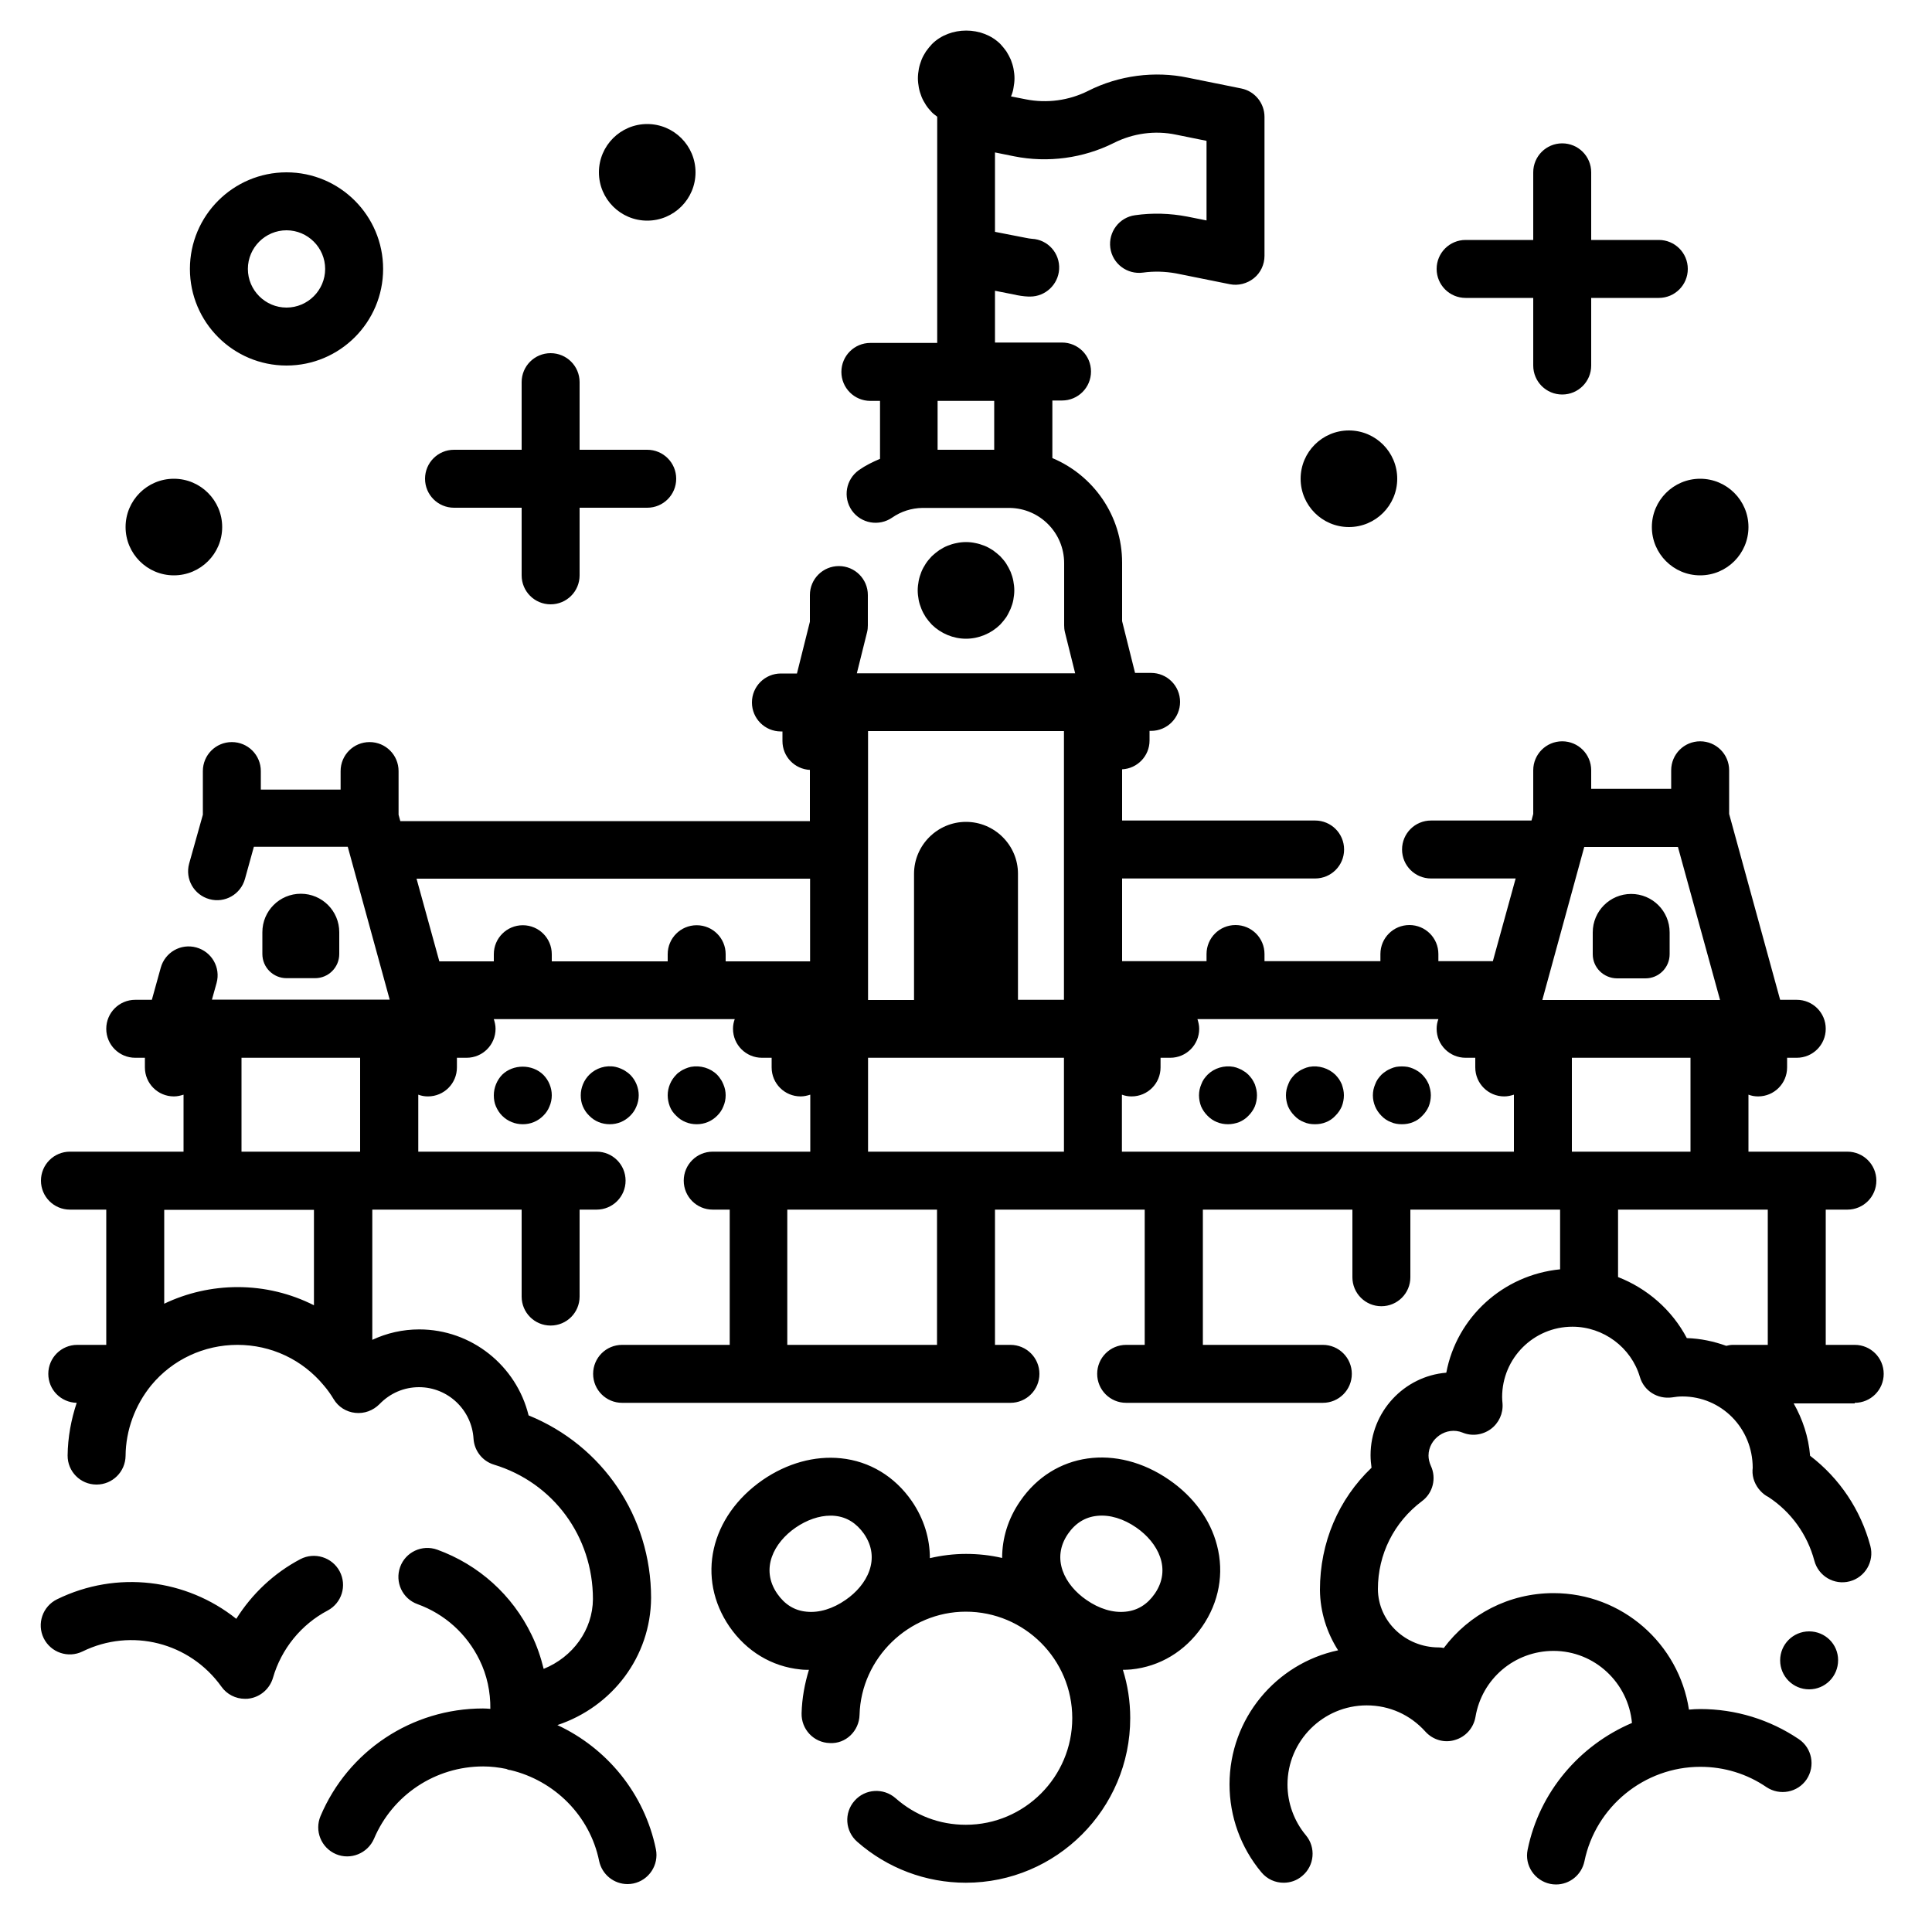 <?xml version="1.0" encoding="utf-8"?>
<!-- Generator: Adobe Illustrator 24.1.0, SVG Export Plug-In . SVG Version: 6.00 Build 0)  -->
<svg version="1.1" id="Layer_1" xmlns="http://www.w3.org/2000/svg" xmlns:xlink="http://www.w3.org/1999/xlink" x="0px" y="0px"
	 viewBox="0 0 100 100" style="enable-background:new 0 0 100 100;" xml:space="preserve">
<path d="M14.83,18.92c2.76,0,5-2.24,5-5s-2.24-5-5-5s-5,2.24-5,5S12.07,18.92,14.83,18.92z M14.83,11.92c1.1,0,2,0.9,2,2s-0.9,2-2,2
	s-2-0.9-2-2S13.73,11.92,14.83,11.92z M31,8.92c0-1.38,1.12-2.5,2.5-2.5S36,7.54,36,8.92c0,1.38-1.12,2.5-2.5,2.5S31,10.3,31,8.92z
	 M88,24.78c1.38,0,2.5,1.12,2.5,2.5c0,1.38-1.12,2.5-2.5,2.5s-2.5-1.12-2.5-2.5C85.5,25.9,86.62,24.78,88,24.78z M6.5,27.28
	c0-1.38,1.12-2.5,2.5-2.5s2.5,1.12,2.5,2.5c0,1.38-1.12,2.5-2.5,2.5S6.5,28.66,6.5,27.28z M67.32,24.78c0-1.38,1.12-2.5,2.5-2.5
	c1.38,0,2.5,1.12,2.5,2.5c0,1.38-1.12,2.5-2.5,2.5C68.44,27.28,67.32,26.16,67.32,24.78z M22,24.78c0-0.83,0.67-1.5,1.5-1.5H27v-3.5
	c0-0.83,0.67-1.5,1.5-1.5s1.5,0.67,1.5,1.5v3.5h3.5c0.83,0,1.5,0.67,1.5,1.5s-0.67,1.5-1.5,1.5H30v3.5c0,0.83-0.67,1.5-1.5,1.5
	s-1.5-0.67-1.5-1.5v-3.5h-3.5C22.67,26.28,22,25.61,22,24.78z M74.36,13.92c0-0.83,0.67-1.5,1.5-1.5h3.5v-3.5
	c0-0.83,0.67-1.5,1.5-1.5s1.5,0.67,1.5,1.5v3.5h3.5c0.83,0,1.5,0.67,1.5,1.5s-0.67,1.5-1.5,1.5h-3.5v3.5c0,0.83-0.67,1.5-1.5,1.5
	s-1.5-0.67-1.5-1.5v-3.5h-3.5C75.03,15.42,74.36,14.75,74.36,13.92z M96,72.61c0.83,0,1.5-0.67,1.5-1.5s-0.67-1.5-1.5-1.5h-1.5v-7
	h1.12c0.83,0,1.5-0.67,1.5-1.5s-0.67-1.5-1.5-1.5H90.5v-2.95c0.16,0.06,0.32,0.09,0.5,0.09c0.83,0,1.5-0.67,1.5-1.5v-0.5H93
	c0.83,0,1.5-0.67,1.5-1.5s-0.67-1.5-1.5-1.5h-0.86l-2.64-9.62v-2.26c0-0.83-0.67-1.5-1.5-1.5s-1.5,0.67-1.5,1.5v0.96h-4.14v-0.96
	c0-0.83-0.67-1.5-1.5-1.5s-1.5,0.67-1.5,1.5v2.26l-0.09,0.34h-5.2c-0.83,0-1.5,0.67-1.5,1.5s0.67,1.5,1.5,1.5h4.38l-1.18,4.28h-2.82
	v-0.37c0-0.83-0.67-1.5-1.5-1.5s-1.5,0.67-1.5,1.5v0.37h-6v-0.37c0-0.83-0.67-1.5-1.5-1.5s-1.5,0.67-1.5,1.5v0.37h-4.37v-4.28h9.99
	c0.83,0,1.5-0.67,1.5-1.5s-0.67-1.5-1.5-1.5h-9.99v-2.65c0.79-0.04,1.42-0.69,1.42-1.49v-0.5h0.08c0.83,0,1.5-0.67,1.5-1.5
	s-0.67-1.5-1.5-1.5h-0.83l-0.67-2.68v-3.03c0-2.43-1.49-4.52-3.61-5.41v-2.98h0.5c0.83,0,1.5-0.67,1.5-1.5s-0.67-1.5-1.5-1.5h-2
	H51.5v-2.68l0.96,0.19c0.26,0.06,0.52,0.1,0.77,0.11c0.03,0,0.06,0,0.09,0c0.79,0,1.45-0.62,1.5-1.41c0.05-0.83-0.58-1.54-1.41-1.58
	c-0.09-0.01-0.19-0.02-0.32-0.05L51.5,12V7.89l0.99,0.2c1.75,0.35,3.58,0.1,5.16-0.69c0.99-0.5,2.13-0.66,3.22-0.43l1.58,0.32v4.12
	l-1-0.2c-0.89-0.17-1.8-0.2-2.7-0.07c-0.82,0.11-1.39,0.87-1.28,1.69c0.11,0.82,0.87,1.39,1.69,1.28c0.57-0.08,1.15-0.06,1.71,0.04
	l2.78,0.56c0.44,0.09,0.9-0.03,1.25-0.31s0.55-0.71,0.55-1.16V6.05c0-0.71-0.5-1.33-1.2-1.47l-2.77-0.56
	c-1.71-0.36-3.58-0.12-5.17,0.69c-0.98,0.49-2.12,0.65-3.22,0.43l-0.76-0.15c0.06-0.14,0.11-0.3,0.13-0.45
	c0.03-0.16,0.05-0.33,0.05-0.49s-0.02-0.33-0.05-0.49c-0.03-0.16-0.08-0.31-0.14-0.47c-0.07-0.15-0.14-0.29-0.23-0.43
	c-0.09-0.13-0.2-0.26-0.31-0.38c-0.93-0.93-2.61-0.93-3.54,0c-0.11,0.12-0.22,0.25-0.31,0.38c-0.09,0.14-0.17,0.28-0.23,0.43
	c-0.06,0.16-0.11,0.31-0.14,0.47c-0.03,0.16-0.05,0.33-0.05,0.49s0.02,0.33,0.05,0.49c0.03,0.16,0.08,0.32,0.14,0.47
	s0.14,0.29,0.23,0.43c0.09,0.14,0.2,0.26,0.31,0.38c0.08,0.08,0.18,0.15,0.27,0.22v0.02v7.18v4.51h-1.46h-2
	c-0.83,0-1.5,0.67-1.5,1.5s0.67,1.5,1.5,1.5h0.5v3c-0.38,0.16-0.75,0.34-1.09,0.58c-0.68,0.48-0.84,1.41-0.37,2.09
	c0.48,0.68,1.41,0.84,2.09,0.37c0.46-0.32,1-0.49,1.56-0.5h4.52c1.56,0.02,2.82,1.29,2.82,2.86v3.21c0,0.12,0.01,0.24,0.04,0.36
	l0.53,2.13h-11.3l0.53-2.13c0.03-0.12,0.04-0.24,0.04-0.36v-1.56c0-0.83-0.67-1.5-1.5-1.5s-1.5,0.67-1.5,1.5v1.38l-0.67,2.68h-0.83
	c-0.83,0-1.5,0.67-1.5,1.5s0.67,1.5,1.5,1.5h0.08v0.5c0,0.8,0.63,1.45,1.42,1.49v2.65h-21.2l-0.09-0.33v-2.26
	c0-0.83-0.67-1.5-1.5-1.5s-1.5,0.67-1.5,1.5v0.96H13.5v-0.96c0-0.83-0.67-1.5-1.5-1.5s-1.5,0.67-1.5,1.5v2.26L9.79,44.7
	c-0.22,0.8,0.25,1.62,1.05,1.84c0.8,0.22,1.62-0.25,1.84-1.05l0.46-1.66H18l2.17,7.91h-9.2l0.24-0.86c0.22-0.8-0.25-1.62-1.05-1.84
	c-0.8-0.22-1.62,0.25-1.84,1.05l-0.46,1.66H7c-0.83,0-1.5,0.67-1.5,1.5s0.67,1.5,1.5,1.5h0.5v0.5c0,0.83,0.67,1.5,1.5,1.5
	c0.18,0,0.34-0.04,0.5-0.09v2.95H3.62c-0.83,0-1.5,0.67-1.5,1.5s0.67,1.5,1.5,1.5H5.5v7H4c-0.83,0-1.5,0.67-1.5,1.5
	c0,0.82,0.65,1.48,1.47,1.5c-0.29,0.87-0.46,1.79-0.47,2.72c-0.01,0.83,0.66,1.51,1.49,1.51c0,0,0.01,0,0.01,0
	c0.82,0,1.49-0.66,1.5-1.49c0.01-1.32,0.49-2.62,1.33-3.65c1.1-1.33,2.73-2.09,4.46-2.09c1.74,0,3.36,0.76,4.47,2.1
	c0.19,0.22,0.36,0.46,0.51,0.71c0.24,0.4,0.65,0.66,1.12,0.71c0.47,0.05,0.92-0.12,1.25-0.45c0.55-0.57,1.27-0.88,2.05-0.88
	c1.49,0,2.73,1.17,2.82,2.67c0.04,0.62,0.46,1.16,1.06,1.34c3.06,0.93,5.12,3.71,5.12,6.96c-0.01,1.59-1.04,3-2.55,3.61
	c-0.15-0.61-0.35-1.2-0.63-1.77c-0.99-2.05-2.73-3.62-4.88-4.4c-0.78-0.28-1.64,0.12-1.92,0.9c-0.28,0.78,0.12,1.64,0.9,1.92
	c1.41,0.51,2.55,1.54,3.21,2.89c0.39,0.79,0.57,1.66,0.56,2.53c-0.13-0.01-0.25-0.02-0.38-0.02c-3.68,0-6.98,2.19-8.41,5.57
	c-0.32,0.76,0.03,1.64,0.8,1.97c0.76,0.32,1.64-0.04,1.97-0.8c0.96-2.27,3.18-3.74,5.65-3.74c0.41,0,0.81,0.05,1.2,0.13
	c0.04,0.02,0.09,0.04,0.13,0.05c0.03,0.01,0.05,0,0.08,0.01c2.27,0.54,4.11,2.35,4.59,4.7c0.15,0.71,0.77,1.2,1.47,1.2
	c0.1,0,0.2-0.01,0.3-0.03c0.81-0.17,1.33-0.96,1.17-1.77c-0.59-2.89-2.54-5.24-5.1-6.43c2.85-0.95,4.83-3.55,4.85-6.58
	c0-4.21-2.51-7.89-6.34-9.45c-0.63-2.57-2.95-4.45-5.66-4.45c-0.86,0-1.68,0.19-2.43,0.54v-6.74h0.89H27v4.5
	c0,0.83,0.67,1.5,1.5,1.5s1.5-0.67,1.5-1.5v-4.5h0.88c0.83,0,1.5-0.67,1.5-1.5s-0.67-1.5-1.5-1.5h-9.23v-2.95
	c0.16,0.06,0.32,0.09,0.5,0.09c0.83,0,1.5-0.67,1.5-1.5v-0.5h0.5c0.83,0,1.5-0.67,1.5-1.5c0-0.18-0.04-0.34-0.09-0.5h12.47
	c-0.06,0.16-0.09,0.32-0.09,0.5c0,0.83,0.67,1.5,1.5,1.5h0.5v0.5c0,0.83,0.67,1.5,1.5,1.5c0.18,0,0.34-0.04,0.5-0.09v2.95h-5.05
	c-0.83,0-1.5,0.67-1.5,1.5s0.67,1.5,1.5,1.5h0.88v7h-5.57c-0.83,0-1.5,0.67-1.5,1.5s0.67,1.5,1.5,1.5h20.1c0.83,0,1.5-0.67,1.5-1.5
	s-0.67-1.5-1.5-1.5H51.5v-7h5.07h2.68v7h-0.96c-0.83,0-1.5,0.67-1.5,1.5s0.67,1.5,1.5,1.5h10.18c0.83,0,1.5-0.67,1.5-1.5
	s-0.67-1.5-1.5-1.5h-6.21v-7H70v3.5c0,0.83,0.67,1.5,1.5,1.5s1.5-0.67,1.5-1.5v-3.5h6.86h0.89v3.09c-2.95,0.29-5.35,2.48-5.89,5.35
	c-2.19,0.18-3.92,2.03-3.92,4.27c0,0.22,0.02,0.44,0.05,0.65c-1.71,1.63-2.67,3.87-2.67,6.32c0.01,1.15,0.36,2.22,0.94,3.13
	c-3.21,0.68-5.62,3.53-5.62,6.94c0,1.66,0.58,3.27,1.65,4.55c0.3,0.36,0.72,0.54,1.15,0.54c0.34,0,0.68-0.11,0.96-0.35
	c0.64-0.53,0.72-1.48,0.19-2.11c-0.61-0.73-0.95-1.67-0.95-2.62c0-2.26,1.84-4.1,4.1-4.1c1.17,0,2.25,0.48,3.04,1.36
	c0.39,0.43,0.99,0.6,1.53,0.43c0.55-0.16,0.96-0.62,1.06-1.19c0.33-1.98,2.03-3.42,4.04-3.42c2.13,0,3.87,1.65,4.06,3.73
	c-2.7,1.15-4.79,3.56-5.4,6.56c-0.17,0.81,0.36,1.6,1.17,1.77c0.1,0.02,0.2,0.03,0.3,0.03c0.7,0,1.32-0.49,1.47-1.2
	c0.58-2.83,3.1-4.89,6-4.89c1.23,0,2.41,0.36,3.42,1.05c0.69,0.46,1.62,0.28,2.08-0.4c0.46-0.69,0.28-1.62-0.4-2.08
	c-1.51-1.02-3.28-1.56-5.1-1.56c-0.2,0-0.39,0.01-0.59,0.03c-0.52-3.41-3.46-6.03-7.01-6.03c-2.31,0-4.38,1.1-5.68,2.84
	c-0.09-0.02-0.17-0.03-0.26-0.03c-1.72,0-3.14-1.34-3.15-3.02c0-1.8,0.83-3.46,2.28-4.55c0.57-0.42,0.76-1.19,0.46-1.83
	c-0.08-0.18-0.12-0.36-0.12-0.53c0-0.87,0.92-1.53,1.76-1.19c0.48,0.2,1.03,0.13,1.46-0.18c0.42-0.31,0.65-0.81,0.61-1.33
	c-0.01-0.11-0.02-0.21-0.02-0.33c0-2.01,1.63-3.64,3.64-3.64c1.6,0,3.04,1.07,3.49,2.6c0.21,0.72,0.91,1.16,1.66,1.06
	c0.18-0.03,0.36-0.05,0.54-0.05c2.01,0,3.64,1.63,3.64,3.7c0,0.01-0.01,0.1-0.01,0.11c-0.02,0.4,0.14,0.79,0.41,1.08
	c0.12,0.13,0.26,0.24,0.42,0.32c1.17,0.77,2.01,1.94,2.37,3.29c0.21,0.8,1.03,1.28,1.83,1.07c0.8-0.21,1.28-1.03,1.07-1.83
	c-0.5-1.87-1.59-3.5-3.12-4.67c-0.08-0.98-0.39-1.9-0.85-2.71H96z M51.46,20.75v2.53h-2.93v-2.53H51.46z M81.36,59.61v-4.86h6.14
	v4.86H81.36z M58.07,59.61v-2.95c0.16,0.06,0.32,0.09,0.5,0.09c0.83,0,1.5-0.67,1.5-1.5v-0.5h0.5c0.83,0,1.5-0.67,1.5-1.5
	c0-0.18-0.04-0.34-0.09-0.5h12.47c-0.06,0.16-0.09,0.32-0.09,0.5c0,0.83,0.67,1.5,1.5,1.5h0.5v0.5c0,0.83,0.67,1.5,1.5,1.5
	c0.18,0,0.34-0.04,0.5-0.09v2.95H58.07z M50,42.54c-1.48,0-2.69,1.21-2.69,2.69v6.53h-2.38V37.84h10.14v13.91h-2.38v-6.53
	C52.69,43.75,51.48,42.54,50,42.54z M82,43.84h4.85l2.18,7.92H89h-9.14h-0.03L82,43.84z M41.93,45.48v4.28h-4.37v-0.37
	c0-0.83-0.67-1.5-1.5-1.5s-1.5,0.67-1.5,1.5v0.37h-6v-0.37c0-0.83-0.67-1.5-1.5-1.5s-1.5,0.67-1.5,1.5v0.37h-2.82l-1.18-4.28H41.93z
	 M16.25,67.56c-1.21-0.61-2.55-0.94-3.95-0.94c-1.33,0-2.63,0.3-3.8,0.86v-4.86H11h5.25V67.56z M12.5,59.61v-4.86h6.14v4.86H12.5z
	 M48.5,69.61h-7.75v-7h2.68h5.07V69.61z M44.93,59.61v-4.86h3.88h2.38h3.88v4.86H44.93z M83.75,66.1v-3.49H89h2.5v7h-1.8
	c-0.12,0-0.24,0.02-0.35,0.05c-0.64-0.23-1.33-0.38-2.04-0.4C86.54,67.8,85.26,66.69,83.75,66.1z M14.83,50.63
	c-0.69,0-1.25-0.56-1.25-1.25v-1.13c0-1.1,0.89-1.99,1.99-1.99s1.99,0.89,1.99,1.99v1.13c0,0.69-0.56,1.25-1.25,1.25H14.83z
	 M82.44,49.39v-1.13c0-1.1,0.89-1.99,1.99-1.99s1.99,0.89,1.99,1.99v1.13c0,0.69-0.56,1.25-1.25,1.25h-1.48
	C83,50.63,82.44,50.08,82.44,49.39z M28.12,55.63c0.28,0.28,0.44,0.67,0.44,1.06c0,0.2-0.04,0.4-0.12,0.58
	c-0.07,0.18-0.18,0.34-0.32,0.48c-0.29,0.29-0.66,0.44-1.06,0.44c-0.4,0-0.78-0.15-1.07-0.44c-0.14-0.14-0.24-0.3-0.32-0.48
	c-0.08-0.18-0.11-0.38-0.11-0.58c0-0.39,0.16-0.78,0.43-1.06C26.56,55.07,27.55,55.07,28.12,55.63z M33.06,56.69
	c0,0.2-0.04,0.4-0.12,0.58c-0.07,0.18-0.18,0.34-0.32,0.48c-0.29,0.29-0.66,0.44-1.06,0.44c-0.4,0-0.78-0.15-1.06-0.44
	c-0.15-0.14-0.25-0.3-0.33-0.48c-0.08-0.18-0.11-0.38-0.11-0.58c0-0.39,0.16-0.78,0.44-1.06c0.35-0.35,0.86-0.51,1.35-0.41
	c0.09,0.02,0.19,0.05,0.28,0.09s0.18,0.08,0.26,0.14c0.08,0.05,0.16,0.11,0.23,0.18C32.9,55.91,33.06,56.3,33.06,56.69z M35,57.75
	c-0.15-0.14-0.26-0.3-0.33-0.48c-0.07-0.18-0.11-0.38-0.11-0.58c0-0.39,0.16-0.78,0.44-1.06c0.06-0.07,0.14-0.13,0.22-0.18
	c0.08-0.06,0.17-0.1,0.26-0.14c0.09-0.04,0.19-0.07,0.28-0.09c0.49-0.09,1.01,0.06,1.36,0.41c0.07,0.07,0.13,0.15,0.18,0.23
	c0.06,0.08,0.1,0.17,0.14,0.26s0.07,0.19,0.09,0.28c0.02,0.1,0.03,0.2,0.03,0.29c0,0.2-0.04,0.4-0.12,0.58
	c-0.07,0.18-0.18,0.34-0.32,0.48c-0.29,0.29-0.66,0.44-1.06,0.44C35.66,58.19,35.28,58.04,35,57.75z M74.03,56.4
	c0.02,0.1,0.03,0.2,0.03,0.29c0,0.2-0.04,0.4-0.11,0.58c-0.08,0.18-0.19,0.34-0.33,0.48c-0.14,0.15-0.3,0.26-0.48,0.33
	c-0.19,0.08-0.38,0.11-0.58,0.11s-0.39-0.03-0.57-0.11c-0.18-0.07-0.35-0.18-0.49-0.33c-0.28-0.28-0.44-0.66-0.44-1.06
	c0-0.09,0.01-0.19,0.03-0.29c0.02-0.09,0.05-0.19,0.09-0.28c0.03-0.09,0.08-0.18,0.13-0.26c0.06-0.08,0.12-0.16,0.19-0.23
	c0.07-0.07,0.15-0.13,0.23-0.18c0.08-0.06,0.17-0.1,0.26-0.14c0.09-0.04,0.18-0.07,0.28-0.09c0.19-0.03,0.39-0.03,0.58,0
	c0.1,0.02,0.2,0.05,0.29,0.09s0.17,0.08,0.26,0.14c0.08,0.05,0.15,0.11,0.22,0.18c0.07,0.07,0.13,0.15,0.19,0.23
	c0.05,0.08,0.1,0.17,0.14,0.26C73.98,56.21,74.01,56.31,74.03,56.4z M69.53,56.4c0.02,0.1,0.03,0.2,0.03,0.29
	c0,0.2-0.04,0.4-0.11,0.58c-0.08,0.18-0.19,0.34-0.33,0.48c-0.14,0.15-0.3,0.26-0.48,0.33c-0.19,0.08-0.38,0.11-0.58,0.11
	s-0.39-0.03-0.57-0.11c-0.18-0.07-0.35-0.18-0.49-0.33c-0.14-0.14-0.25-0.3-0.33-0.48c-0.07-0.18-0.11-0.38-0.11-0.58
	c0-0.09,0.01-0.19,0.03-0.29c0.02-0.09,0.05-0.19,0.09-0.28c0.03-0.09,0.08-0.18,0.13-0.26c0.06-0.08,0.12-0.16,0.19-0.23
	c0.07-0.07,0.15-0.13,0.23-0.18c0.08-0.06,0.17-0.1,0.26-0.14c0.09-0.04,0.18-0.07,0.28-0.09c0.48-0.09,1,0.07,1.35,0.41
	c0.07,0.07,0.13,0.15,0.19,0.23c0.05,0.08,0.1,0.17,0.14,0.26C69.48,56.21,69.51,56.31,69.53,56.4z M65.03,56.4
	c0.02,0.1,0.03,0.2,0.03,0.29c0,0.2-0.04,0.4-0.11,0.58c-0.08,0.18-0.19,0.34-0.33,0.48c-0.14,0.15-0.3,0.25-0.48,0.33
	c-0.19,0.07-0.38,0.11-0.58,0.11c-0.4,0-0.78-0.15-1.06-0.44c-0.14-0.14-0.25-0.3-0.33-0.48c-0.07-0.18-0.11-0.38-0.11-0.58
	c0-0.09,0.01-0.19,0.03-0.29c0.02-0.09,0.05-0.19,0.09-0.28c0.03-0.09,0.08-0.18,0.13-0.26c0.06-0.08,0.12-0.16,0.19-0.23
	c0.35-0.35,0.87-0.5,1.35-0.41c0.1,0.02,0.19,0.05,0.28,0.09c0.1,0.04,0.18,0.08,0.26,0.14c0.09,0.05,0.16,0.11,0.23,0.18
	c0.07,0.07,0.13,0.15,0.19,0.23c0.05,0.08,0.1,0.17,0.14,0.26C64.98,56.21,65.01,56.31,65.03,56.4z M47.69,31.51
	c-0.06-0.15-0.11-0.3-0.14-0.46c-0.03-0.17-0.05-0.33-0.05-0.49c0-0.17,0.02-0.33,0.05-0.49s0.08-0.32,0.14-0.47
	c0.06-0.15,0.14-0.29,0.23-0.43c0.09-0.14,0.2-0.26,0.31-0.38c0.12-0.11,0.25-0.22,0.38-0.31c0.14-0.09,0.28-0.17,0.43-0.23
	c0.15-0.06,0.31-0.11,0.47-0.14c0.32-0.07,0.66-0.07,0.98,0c0.16,0.03,0.31,0.08,0.47,0.14c0.15,0.06,0.29,0.14,0.43,0.23
	c0.13,0.09,0.26,0.2,0.38,0.31c0.11,0.12,0.22,0.24,0.31,0.38s0.16,0.28,0.23,0.43c0.06,0.15,0.11,0.31,0.14,0.47
	c0.03,0.16,0.05,0.32,0.05,0.49c0,0.16-0.02,0.32-0.05,0.49c-0.03,0.16-0.08,0.31-0.14,0.46c-0.07,0.15-0.14,0.3-0.23,0.44
	c-0.09,0.13-0.2,0.26-0.31,0.38c-0.47,0.46-1.11,0.73-1.77,0.73c-0.66,0-1.3-0.27-1.77-0.73c-0.11-0.12-0.22-0.25-0.31-0.38
	C47.83,31.81,47.75,31.66,47.69,31.51z M60.52,76.6c-2.73-1.89-5.98-1.43-7.71,1.09c-0.64,0.92-0.94,1.94-0.94,2.95
	c-0.6-0.14-1.23-0.21-1.87-0.21c-0.64,0-1.27,0.08-1.87,0.22c0-1.01-0.3-2.03-0.94-2.96c-0.88-1.27-2.18-2.06-3.67-2.21
	c-1.36-0.14-2.79,0.26-4.04,1.12c-2.73,1.89-3.45,5.08-1.72,7.6c0.88,1.27,2.18,2.06,3.67,2.21c0.15,0.02,0.3,0.02,0.44,0.02
	c-0.22,0.72-0.36,1.47-0.38,2.25c-0.02,0.83,0.63,1.52,1.46,1.54c0.83,0.05,1.52-0.63,1.54-1.46c0.08-2.94,2.55-5.34,5.5-5.34
	c3.04,0,5.51,2.47,5.51,5.51c0,3.04-2.47,5.52-5.51,5.52c-1.36,0-2.62-0.48-3.64-1.38c-0.62-0.54-1.57-0.49-2.12,0.14
	c-0.55,0.62-0.49,1.57,0.14,2.12c1.56,1.37,3.55,2.12,5.62,2.12c4.69,0,8.51-3.82,8.51-8.52c0-0.87-0.13-1.71-0.38-2.5
	c0.14,0,0.29-0.01,0.43-0.02c1.49-0.15,2.79-0.94,3.67-2.21c0.88-1.27,1.15-2.77,0.77-4.22C62.65,78.66,61.77,77.46,60.52,76.6z
	 M40.23,82.49c-0.89-1.29-0.17-2.65,0.95-3.42c0.58-0.4,1.22-0.62,1.8-0.62c0.08,0,0.15,0,0.23,0.01c0.62,0.06,1.12,0.38,1.51,0.93
	c0.89,1.29,0.17,2.65-0.95,3.42c-0.66,0.46-1.38,0.68-2.03,0.61C41.12,83.36,40.62,83.05,40.23,82.49z M59.77,82.49
	c-0.38,0.55-0.89,0.87-1.51,0.93c-0.65,0.07-1.37-0.15-2.03-0.61c-1.12-0.77-1.84-2.13-0.95-3.42c0.38-0.55,0.89-0.87,1.51-0.93
	c0.65-0.07,1.37,0.15,2.03,0.61C59.93,79.84,60.66,81.2,59.77,82.49z M95.14,85.93L95.14,85.93c0,0.84-0.67,1.51-1.5,1.51
	s-1.5-0.67-1.5-1.5s0.67-1.5,1.5-1.5S95.14,85.1,95.14,85.93z M16.96,83.36c-1.37,0.72-2.4,1.99-2.83,3.48
	c-0.16,0.55-0.62,0.97-1.19,1.07c-0.09,0.02-0.17,0.02-0.26,0.02c-0.48,0-0.94-0.23-1.22-0.63c-1.64-2.29-4.66-3.06-7.19-1.82
	c-0.74,0.36-1.64,0.06-2.01-0.69c-0.36-0.74-0.06-1.64,0.69-2.01c3.1-1.52,6.7-1.05,9.28,1.01c0.81-1.29,1.95-2.37,3.32-3.09
	c0.73-0.38,1.64-0.1,2.03,0.63C17.97,82.07,17.69,82.97,16.96,83.36z"/>
</svg>
